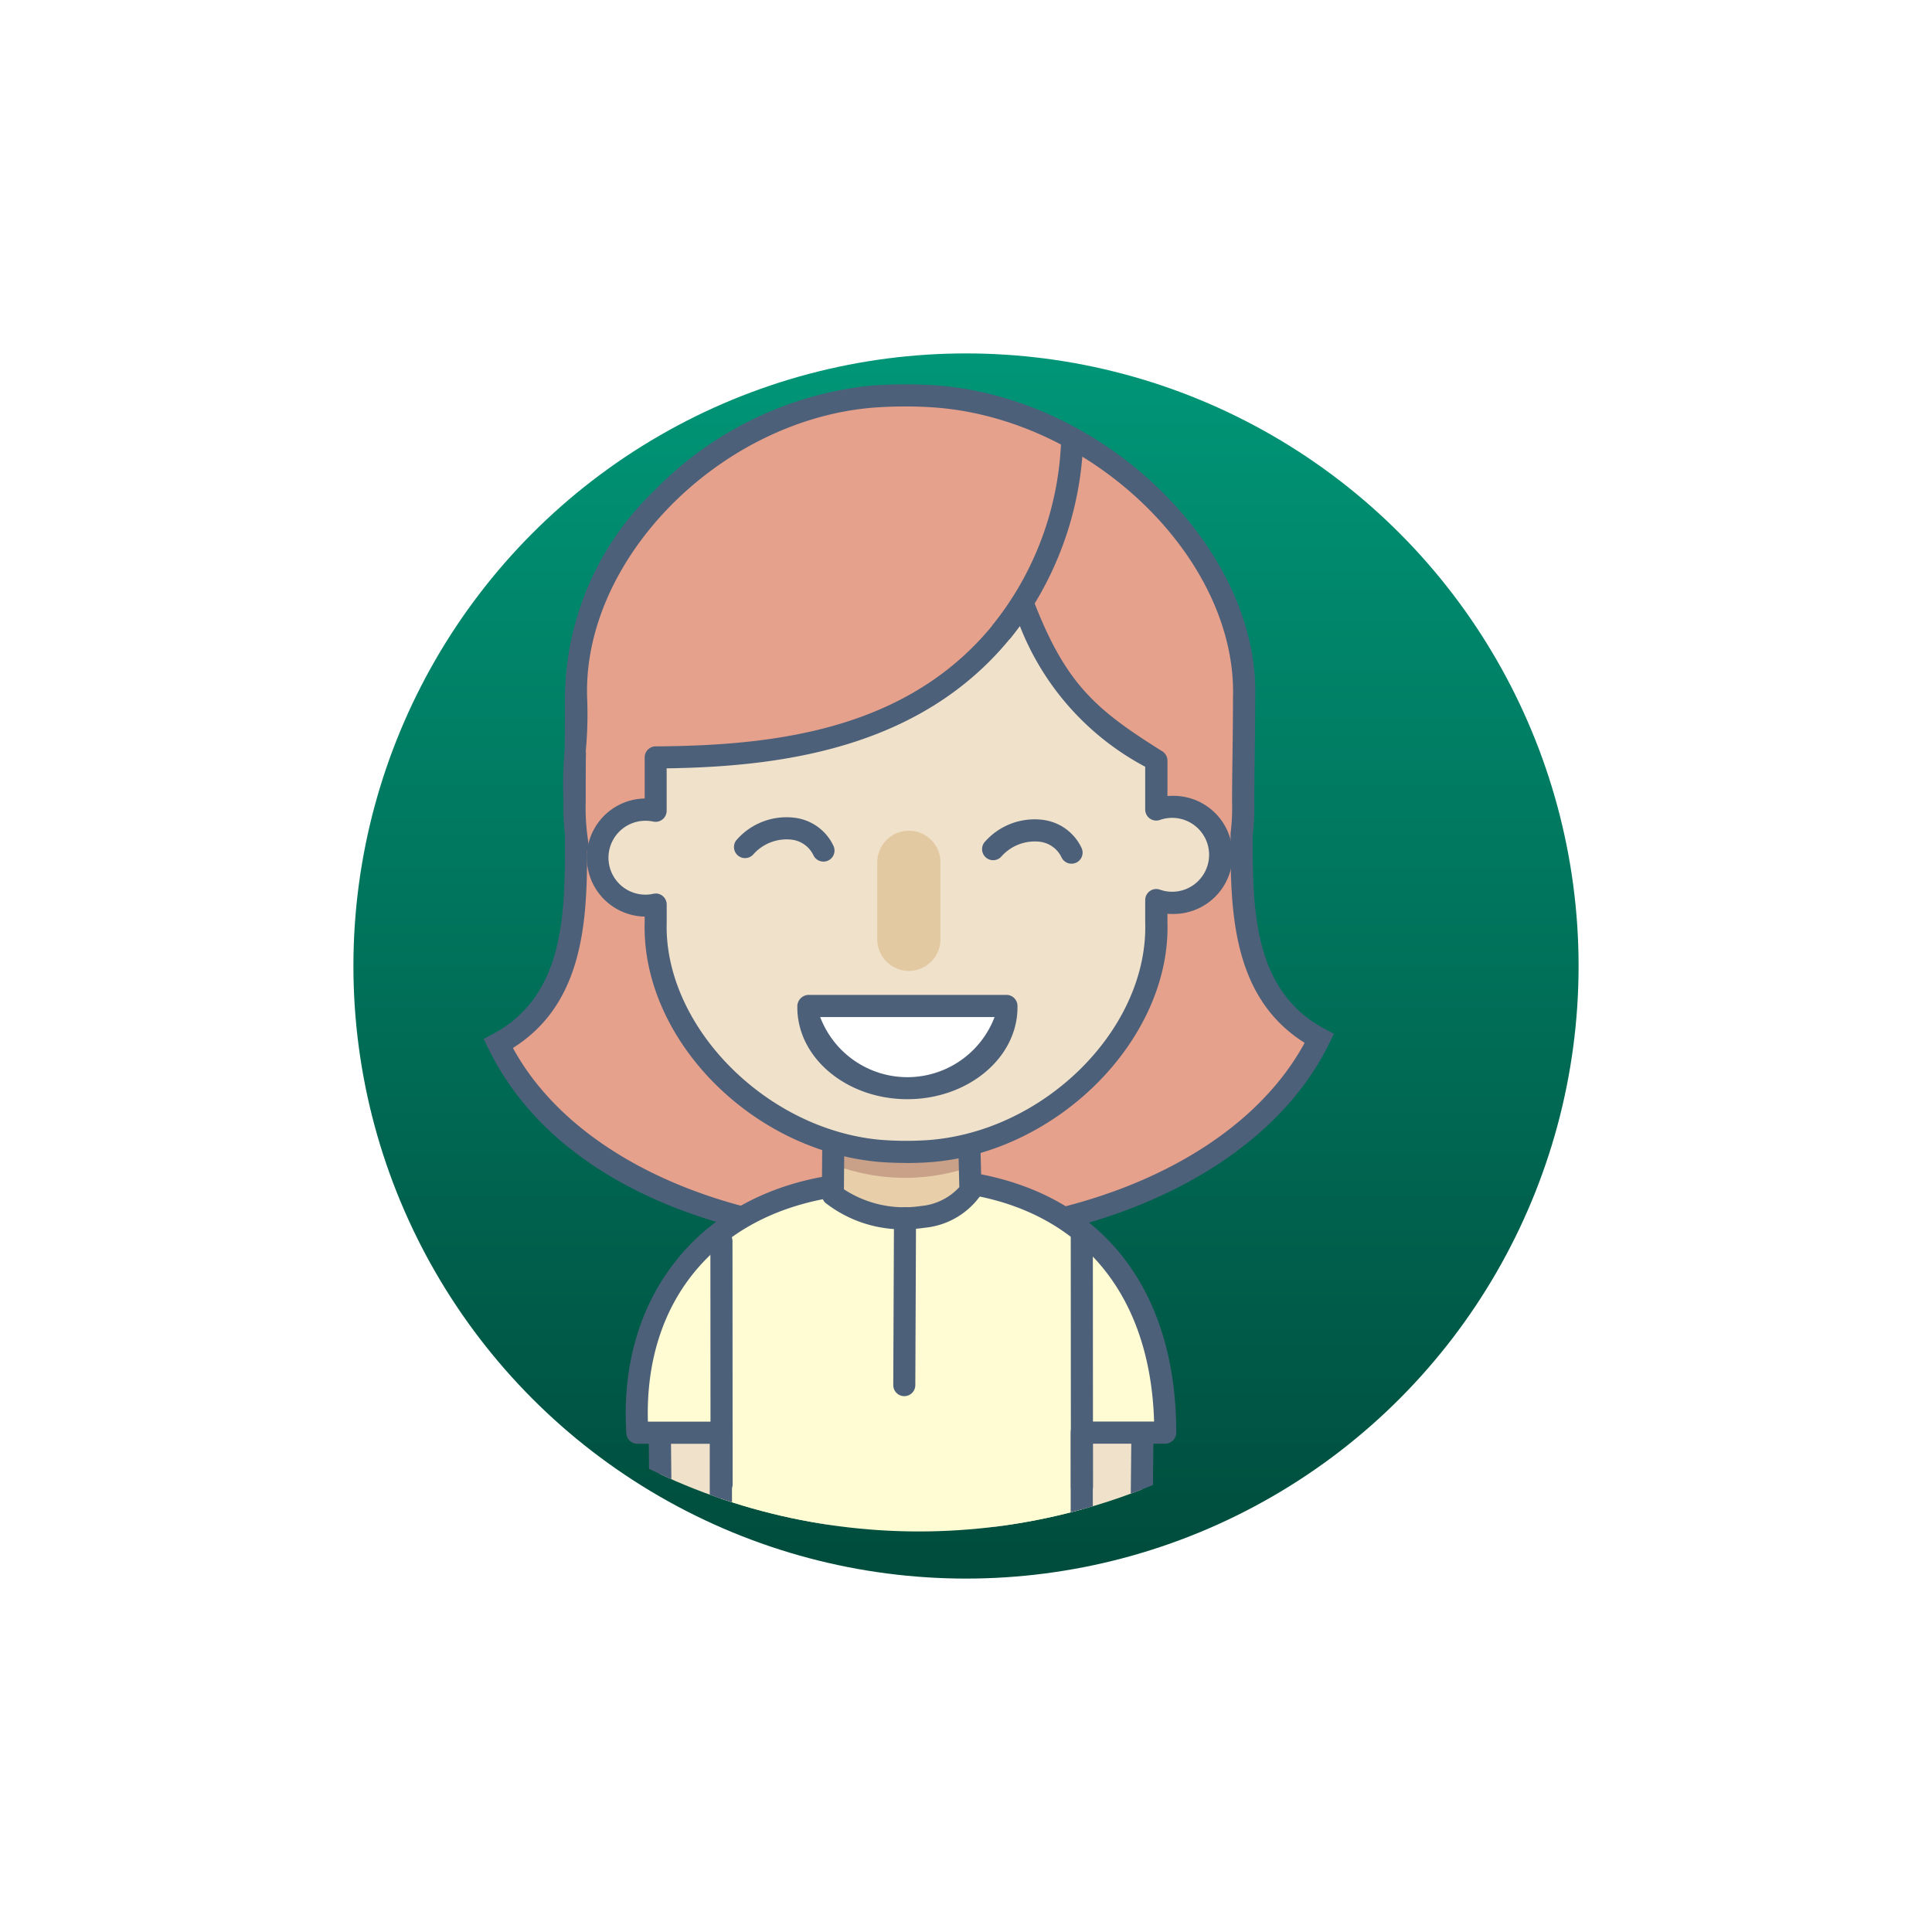 <svg xmlns="http://www.w3.org/2000/svg" xmlns:xlink="http://www.w3.org/1999/xlink" width="82" height="82" viewBox="0 0 82 82">
  <defs>
    <linearGradient id="linear-gradient" x1="0.5" x2="0.5" y2="1" gradientUnits="objectBoundingBox">
      <stop offset="0" stop-color="#009677"/>
      <stop offset="1" stop-color="#004b3c"/>
    </linearGradient>
    <filter id="Ellipse_171" x="0" y="0" width="82" height="82" filterUnits="userSpaceOnUse">
      <feOffset dx="2" dy="2" input="SourceAlpha"/>
      <feGaussianBlur stdDeviation="5" result="blur"/>
      <feFlood flood-opacity="0.161"/>
      <feComposite operator="in" in2="blur"/>
      <feComposite in="SourceGraphic"/>
    </filter>
    <clipPath id="clip-path">
      <circle id="Ellipse_185" data-name="Ellipse 185" cx="26" cy="26" r="26" fill="#fff" stroke="#707070" stroke-width="1"/>
    </clipPath>
  </defs>
  <g id="Group_5353" data-name="Group 5353" transform="translate(-1136 -1478)">
    <g transform="matrix(1, 0, 0, 1, 1136, 1478)" filter="url(#Ellipse_171)">
      <circle id="Ellipse_171-2" data-name="Ellipse 171" cx="26" cy="26" r="26" transform="translate(13 13)" fill="url(#linear-gradient)"/>
    </g>
    <g id="Mask_Group_137" data-name="Mask Group 137" transform="translate(1149 1491)" clip-path="url(#clip-path)">
      <g id="Group_5132" data-name="Group 5132" transform="translate(7.534 3.312)">
        <path id="Path_23587" data-name="Path 23587" d="M381.917,20.628c0,3.263.035,6.908,3.3,8.654-5.382,11.049-29.414,11.371-34.846.217,3.262-1.746,3.3-5.39,3.3-8.654h.029a9.623,9.623,0,0,1-.09-1.615c0-4.55.061.087.061-4.412-.19-6.2,5.823-12.152,12.443-12.769a18.451,18.451,0,0,1,2.73-.026c6.748.448,13.38,6.493,13.188,12.795,0,1.482-.034,2.939-.039,4.412a8.984,8.984,0,0,1-.068,1.4Z" transform="translate(-349.747 -1.515)" fill="#e5a18c" fill-rule="evenodd"/>
        <path id="Path_23588" data-name="Path 23588" d="M365.541,36.672h0c-6.509,0-14.55-2.229-17.6-8.483l-.2-.406.4-.213c3.054-1.635,3.051-5.144,3.049-8.24v-.2a10.1,10.1,0,0,1-.061-1.43,16.789,16.789,0,0,1,.066-2.369.38.38,0,0,0-.021.089c.011-.107.016-.82.016-2.118A12.313,12.313,0,0,1,355,4.495,14.959,14.959,0,0,1,364.062.066a18.9,18.9,0,0,1,2.8-.027c7.2.478,13.82,6.93,13.626,13.277,0,.783-.01,1.573-.02,2.363-.009.678-.017,1.356-.019,2.037a9.465,9.465,0,0,1-.068,1.424c0,3.089,0,6.583,3.048,8.213l.4.213-.2.406c-2.574,5.285-9.677,8.7-18.094,8.7m-16.552-8.506c2.509,4.611,8.94,7.568,16.552,7.568,7.849,0,14.476-3.041,17.051-7.785-3.15-1.977-3.147-5.767-3.144-8.836l0-.058a8.6,8.6,0,0,0,.064-1.326c0-.7.01-1.38.019-2.061.01-.786.02-1.572.02-2.365.18-5.9-6.016-11.879-12.75-12.326A17.944,17.944,0,0,0,364.15,1c-6.469.6-12.2,6.459-12.018,12.287a16.732,16.732,0,0,1-.065,2.36.364.364,0,0,0,.021-.088c-.011.108-.016.833-.016,2.155a9.238,9.238,0,0,0,.086,1.551l.073.529h-.1c0,2.978-.152,6.492-3.144,8.37" transform="translate(-347.747 0)" fill="#4d607a"/>
        <path id="Path_23589" data-name="Path 23589" d="M437.086,199.008c2.578-.554,3.162-2.243,3.047-3.873l.114-11.221-7.962-.682Z" transform="translate(-412.289 -139.891)" fill="#f0e1ca" fill-rule="evenodd"/>
        <path id="Path_23590" data-name="Path 23590" d="M435.571,197.963a.47.47,0,0,1-.449-.333l-4.8-15.775a.469.469,0,0,1,.489-.6l7.962.682a.469.469,0,0,1,.429.472l-.114,11.2a3.883,3.883,0,0,1-3.418,4.345.49.49,0,0,1-.1.01m-4.149-15.718,4.469,14.684a2.854,2.854,0,0,0,2.26-3.276c0-.013,0-.025,0-.038l.11-10.785Z" transform="translate(-410.774 -138.376)" fill="#4d607a"/>
        <path id="Path_23591" data-name="Path 23591" d="M382.469,198.417c-2.578-.554-3.162-2.243-3.047-3.873l-.115-11.221,9.077-1.089Z" transform="translate(-371.842 -139.129)" fill="#f0e1ca" fill-rule="evenodd"/>
        <path id="Path_23592" data-name="Path 23592" d="M380.954,197.373a.491.491,0,0,1-.1-.01,3.884,3.884,0,0,1-3.418-4.346l-.114-11.2a.47.47,0,0,1,.413-.471l9.077-1.089a.469.469,0,0,1,.5.627l-5.915,16.182a.469.469,0,0,1-.44.308m-2.688-15.147.111,10.8c0,.013,0,.025,0,.038a2.858,2.858,0,0,0,2.283,3.282l5.508-15.068Z" transform="translate(-370.327 -137.615)" fill="#4d607a"/>
        <path id="Path_23593" data-name="Path 23593" d="M410.41,262.128h-2.931l-.076,10.387h3.007Z" transform="translate(-393.292 -200.124)" fill="#f0e1ca" fill-rule="evenodd"/>
        <path id="Path_23594" data-name="Path 23594" d="M409.353,271.469H405.4l.083-11.325h3.867Zm-3-.939h2.065v-9.448h-2Z" transform="translate(-391.765 -198.609)" fill="#4d607a"/>
        <path id="Path_23595" data-name="Path 23595" d="M430.753,259.885h-2.931l-.076,10.387h3.007Z" transform="translate(-408.822 -198.411)" fill="#f0e1ca" fill-rule="evenodd"/>
        <path id="Path_23596" data-name="Path 23596" d="M429.7,269.226h-3.95l.083-11.326H429.7Zm-3-.939h2.065v-9.448h-2Z" transform="translate(-407.296 -196.896)" fill="#4d607a"/>
        <path id="Path_23597" data-name="Path 23597" d="M392.776,227.389l10.693.494,0,.089,2.7-.589c.707,6.722,2.052,12.746-6.376,12.906-8.9.169-7.753-5.757-7.017-12.9" transform="translate(-381.75 -173.598)" fill="#f1ccbd" fill-rule="evenodd"/>
        <path id="Path_23598" data-name="Path 23598" d="M397.91,239.248c-2.854,0-4.837-.649-6.057-1.98-2.048-2.237-1.649-5.969-1.186-10.291q.061-.569.122-1.15a.47.47,0,0,1,.489-.421l10.693.494a.47.47,0,0,1,.163.037l2.417-.526a.469.469,0,0,1,.566.409c.051.489.106.975.16,1.455.444,3.935.864,7.651-1.092,9.883-1.184,1.351-3.115,2.033-5.9,2.087-.126,0-.25,0-.372,0m-6.233-12.884q-.038.359-.076.713c-.439,4.1-.817,7.633.945,9.557,1.079,1.178,2.952,1.725,5.719,1.672,2.509-.048,4.215-.625,5.215-1.766,1.682-1.92,1.3-5.275.865-9.159q-.053-.468-.105-.941l-2.193.478a.465.465,0,0,1-.392-.091Z" transform="translate(-380.23 -172.083)" fill="#4d607a"/>
        <path id="Path_23599" data-name="Path 23599" d="M383.329,143.556c-5.521.929-8.449,5.173-8.114,10.43h3.546v10.742c.047,1.293.2,2.038,2.279,2.007l5.379,0,5.379,0c2.074.031,2.232-.714,2.279-2.007V153.981h3.546c0-5.287-2.557-9.623-8.27-10.569Z" transform="translate(-368.698 -109.489)" fill="#fffbd2" fill-rule="evenodd"/>
        <path id="Path_23600" data-name="Path 23600" d="M379.4,165.69c-2.349,0-2.578-1.068-2.628-2.46v-10.29H373.7a.47.47,0,0,1-.468-.44c-.363-5.7,2.975-9.992,8.5-10.922a.448.448,0,0,1,.066-.006l6.024-.144a.371.371,0,0,1,.088.006c5.5.912,8.661,4.932,8.662,11.032a.469.469,0,0,1-.469.469H393.03v10.273c-.051,1.433-.283,2.509-2.755,2.477l-10.752.005h-.12M374.147,152h3.1a.47.47,0,0,1,.469.469v10.743c.04,1.1.053,1.567,1.8,1.538l10.765-.005c1.749.023,1.769-.437,1.81-1.555V152.465a.47.47,0,0,1,.47-.47h3.07c-.157-5.314-2.989-8.81-7.827-9.629l-5.946.142c-4.937.845-7.859,4.46-7.711,9.492" transform="translate(-367.182 -107.973)" fill="#4d607a"/>
        <path id="Path_23601" data-name="Path 23601" d="M404.175,162.678a.469.469,0,0,1-.469-.469l-.006-10.555a.47.47,0,0,1,.469-.47h0a.469.469,0,0,1,.469.469l.006,10.555a.47.47,0,0,1-.469.47Zm-15.295-.105a.469.469,0,0,1-.469-.469l-.006-10.312a.469.469,0,0,1,.469-.47h0a.469.469,0,0,1,.469.469l.006,10.312a.47.47,0,0,1-.469.47Z" transform="translate(-378.788 -115.423)" fill="#4d607a"/>
        <path id="Path_23602" data-name="Path 23602" d="M424,302.131c0-.031,0-.063,0-.095a3.4,3.4,0,0,1,6.781,0c0,.032,0,.063,0,.095Z" transform="translate(-405.96 -228.222)" fill="#fff" fill-rule="evenodd"/>
        <path id="Path_23603" data-name="Path 23603" d="M429.259,301.086h-6.777a.469.469,0,0,1-.469-.452c0-.037,0-.075,0-.112a3.871,3.871,0,0,1,7.719,0c0,.037,0,.075,0,.112a.47.47,0,0,1-.469.452m-6.28-.939h5.783a2.98,2.98,0,0,0-5.783,0" transform="translate(-404.444 -226.708)" fill="#4d607a"/>
        <path id="Path_23604" data-name="Path 23604" d="M396.039,302.358c0-.031,0-.063,0-.095a3.4,3.4,0,0,1,6.78,0c0,.031,0,.063,0,.095Z" transform="translate(-384.614 -228.396)" fill="#fff" fill-rule="evenodd"/>
        <path id="Path_23605" data-name="Path 23605" d="M401.3,301.313h-6.777a.469.469,0,0,1-.469-.449c0-.038,0-.077,0-.115a3.871,3.871,0,0,1,7.719,0c0,.036,0,.073,0,.109a.469.469,0,0,1-.469.456m-6.28-.939H400.8a2.979,2.979,0,0,0-5.783,0" transform="translate(-383.098 -226.881)" fill="#4d607a"/>
        <path id="Path_23606" data-name="Path 23606" d="M410.849,135.9l-.04,2.319,2.96.927,2.7-.924,0-2.206Z" transform="translate(-395.892 -103.752)" fill="#e8cfaa" fill-rule="evenodd"/>
        <path id="Path_23607" data-name="Path 23607" d="M411.009,134.784l.022,1.288a8.477,8.477,0,0,0,5.611.062l-.04-1.274Z" transform="translate(-396.045 -102.902)" fill="#c9a088" fill-rule="evenodd"/>
        <path id="Path_23608" data-name="Path 23608" d="M385.443,154.947h-.028c-1.375-.079-2.051-.7-2.065-1.893a.469.469,0,0,1,.464-.475h.005a.47.47,0,0,1,.47.464c.007.6.191.909,1.18.966a.469.469,0,0,1-.026.938m14.505-.021a.469.469,0,0,1-.026-.938c.989-.057,1.173-.37,1.18-.966a.469.469,0,0,1,.469-.464h.006a.47.47,0,0,1,.464.475c-.014,1.194-.69,1.813-2.065,1.893h-.027M392.792,133.4a5.333,5.333,0,0,1-3.347-1.111.47.47,0,0,1-.168-.364l.022-2.816a.47.47,0,0,1,.47-.466h0a.469.469,0,0,1,.466.473l-.021,2.584a4.68,4.68,0,0,0,3.274.709,2.507,2.507,0,0,0,1.623-.8l-.081-3.375a.469.469,0,1,1,.938-.023l.085,3.532a.468.468,0,0,1-.075.266,3.288,3.288,0,0,1-2.35,1.325,5.593,5.593,0,0,1-.84.062" transform="translate(-374.929 -97.535)" fill="#4d607a"/>
        <path id="Path_23609" data-name="Path 23609" d="M370.627,45.759v2.26a2.037,2.037,0,1,0,0,3.985v.739c-.144,4.716,4.429,9.241,9.463,9.711a14.14,14.14,0,0,0,2.076.02c5.131-.341,9.857-4.938,9.711-9.731v-.926a2.037,2.037,0,1,0,0-3.845V45.9c-2.784-1.746-4.232-2.907-5.68-6.7-3.674,5.7-9.978,6.529-15.569,6.563" transform="translate(-363.333 -29.924)" fill="#f0e1ca" fill-rule="evenodd"/>
        <path id="Path_23610" data-name="Path 23610" d="M379.734,61.456c-.424,0-.844-.017-1.2-.05-5.418-.505-10.039-5.268-9.888-10.193V51a2.507,2.507,0,0,1,0-5.013V44.244a.469.469,0,0,1,.466-.469c5.5-.033,11.608-.813,15.178-6.348a.469.469,0,0,1,.833.087c1.38,3.618,2.667,4.7,5.491,6.47a.469.469,0,0,1,.22.4v1.5c.069-.006.138-.009.207-.009a2.507,2.507,0,1,1,0,5.013c-.069,0-.138,0-.207-.009v.35c.152,4.968-4.685,9.836-10.149,10.2-.3.02-.625.03-.948.03M369.112,50.019a.469.469,0,0,1,.469.469v.739c-.134,4.391,4.174,8.79,9.037,9.244a13.731,13.731,0,0,0,2,.019c4.99-.332,9.41-4.74,9.272-9.248V50.3a.469.469,0,0,1,.625-.443,1.568,1.568,0,1,0,0-2.959.469.469,0,0,1-.625-.443V44.64a11.5,11.5,0,0,1-5.32-5.975c-3.782,5.125-9.893,5.969-14.991,6.043v1.8a.469.469,0,0,1-.567.459,1.6,1.6,0,0,0-.329-.034,1.568,1.568,0,1,0,.329,3.1.472.472,0,0,1,.1-.01" transform="translate(-361.818 -28.409)" fill="#4d607a"/>
        <path id="Path_23611" data-name="Path 23611" d="M414.394,111.552c0,.019,0,.038,0,.057,0,1.893-1.882,3.427-4.2,3.427s-4.2-1.535-4.2-3.427c0-.019,0-.038,0-.057Z" transform="translate(-392.212 -85.165)" fill="#fff" fill-rule="evenodd"/>
        <path id="Path_23612" data-name="Path 23612" d="M408.677,113.991c-2.577,0-4.673-1.748-4.673-3.9v-.045a.489.489,0,0,1,.47-.482h8.405a.47.47,0,0,1,.469.458v.069c0,2.149-2.1,3.9-4.673,3.9m-3.7-3.485a3.959,3.959,0,0,0,7.4,0Z" transform="translate(-390.697 -83.65)" fill="#4d607a"/>
        <path id="Path_23613" data-name="Path 23613" d="M419.7,86.049a1.341,1.341,0,0,1-1.341-1.341V81.441a1.341,1.341,0,1,1,2.682,0v3.267a1.341,1.341,0,0,1-1.341,1.341" transform="translate(-401.659 -61.153)" fill="#e3c9a2"/>
        <path id="Path_23614" data-name="Path 23614" d="M406.959,79.637a.469.469,0,0,1-.425-.27,1.177,1.177,0,0,0-.923-.662,1.891,1.891,0,0,0-1.629.627.469.469,0,1,1-.7-.625,2.813,2.813,0,0,1,2.466-.93,2.1,2.1,0,0,1,1.637,1.192.47.47,0,0,1-.425.668m-10.531-.089a.47.47,0,0,1-.425-.27,1.176,1.176,0,0,0-.923-.661,1.892,1.892,0,0,0-1.629.626.469.469,0,1,1-.7-.625,2.812,2.812,0,0,1,2.466-.93,2.105,2.105,0,0,1,1.637,1.192.469.469,0,0,1-.425.668" transform="translate(-382.014 -59.291)" fill="#4d607a"/>
        <path id="Path_23615" data-name="Path 23615" d="M421.68,155.66h0a.469.469,0,0,1-.467-.471l.03-7.084a.469.469,0,0,1,.469-.467h0a.469.469,0,0,1,.467.471l-.03,7.084a.469.469,0,0,1-.469.467" transform="translate(-403.834 -112.715)" fill="#4d607a"/>
        <path id="Path_23616" data-name="Path 23616" d="M439.674,18.191l-.75-.564a13.258,13.258,0,0,0,2.939-7.953l.939-.016a14.19,14.19,0,0,1-3.128,8.533" transform="translate(-417.357 -7.373)" fill="#4d607a"/>
      </g>
    </g>
  </g>
</svg>

